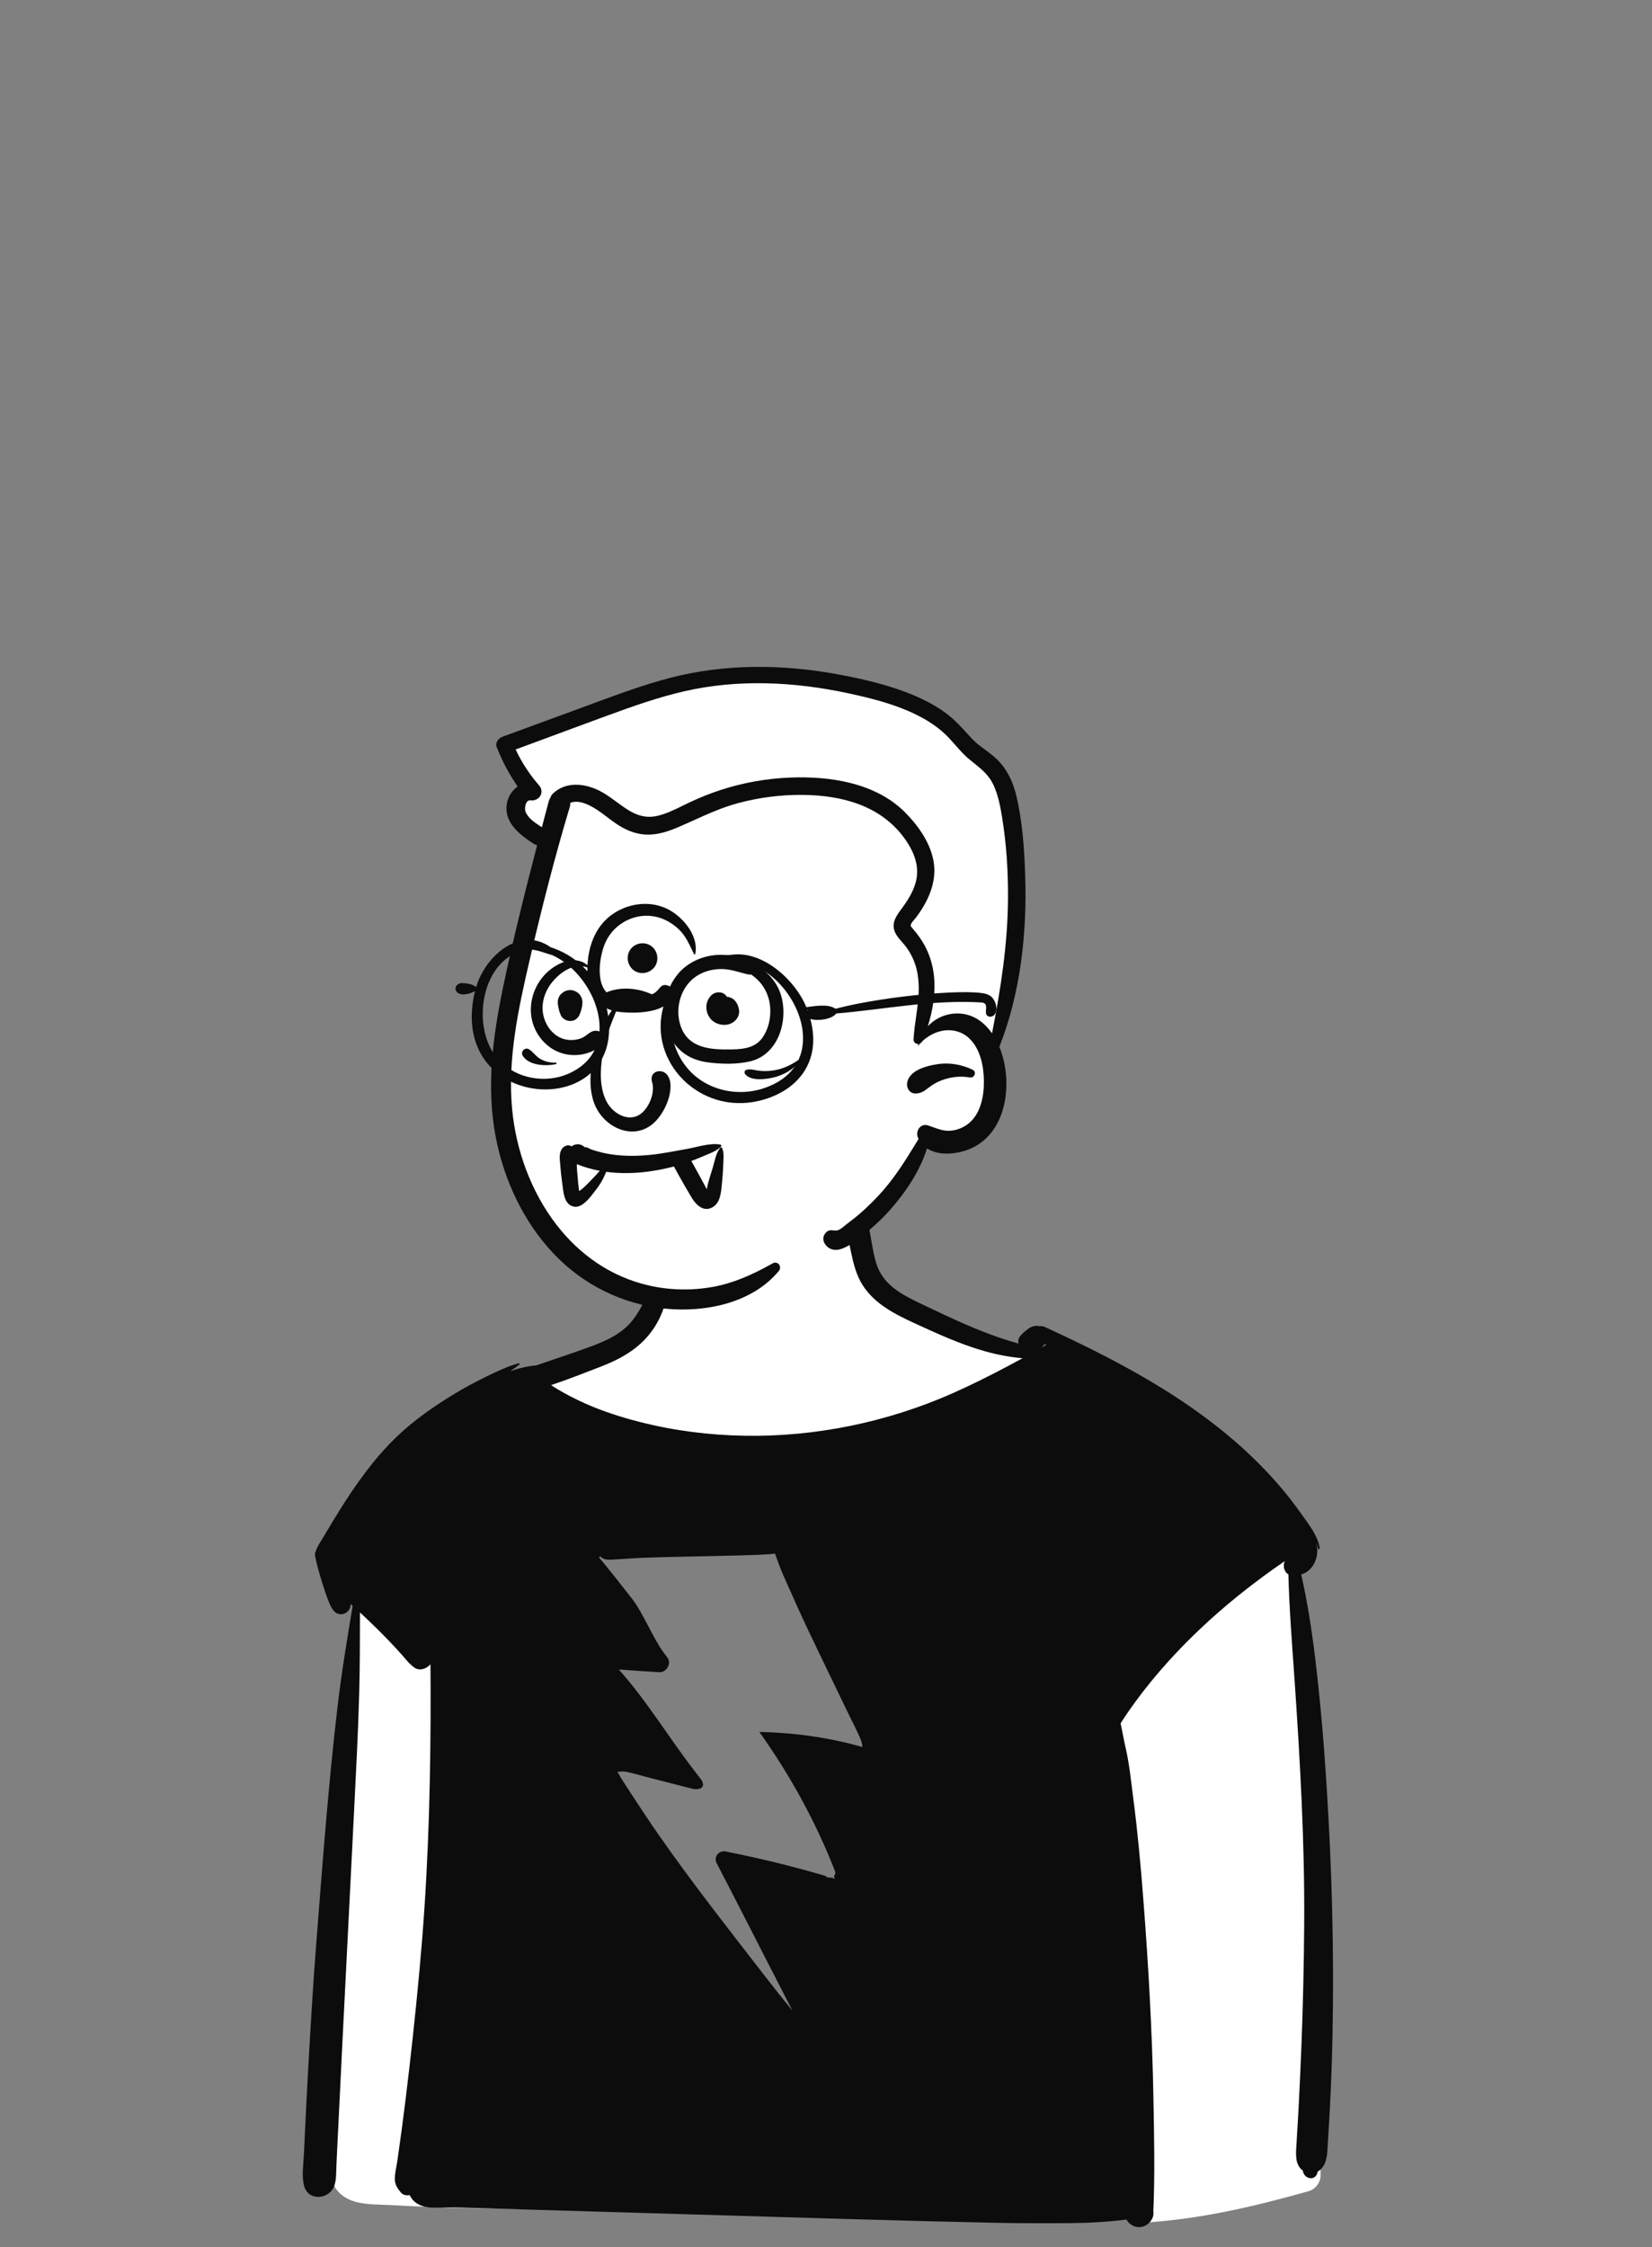 <svg width="100" height="136" viewBox="0 0 100 136" fill="none" xmlns="http://www.w3.org/2000/svg">
<rect x="0" y="0" width="100" height="136" fill="#808080" stroke="none"/>
<path fill-rule="evenodd" clip-rule="evenodd" d="M49.96 70.144C48.833 69.832 47.538 69.868 46.381 69.948C45.207 70.029 43.947 70.168 42.845 70.607C41.887 70.988 41.08 71.629 40.587 72.548C40.183 73.303 39.993 74.132 39.874 74.973C39.825 75.317 39.785 75.662 39.746 76.008L39.666 76.727C39.635 77.001 39.608 77.208 39.553 77.514C39.402 78.362 39.191 79.071 38.721 79.688C37.583 81.182 35.724 81.682 34.033 82.319C32.951 82.727 32.094 83.461 31.857 84.64C31.628 85.778 22.909 95.323 22.053 96.127L22.029 96.149C21.366 96.747 21.444 97.871 21.351 98.692C21.251 99.572 21.156 100.452 21.067 101.333C20.884 103.123 20.721 104.914 20.578 106.708C20.02 113.72 19.767 120.758 19.82 127.793L19.824 128.191C19.832 129.084 19.825 129.98 19.865 130.872C19.904 131.729 20.163 132.587 20.957 133.035C21.693 133.45 22.623 133.413 23.445 133.455L23.494 133.457C24.377 133.506 25.259 133.545 26.142 133.578C29.73 133.711 33.322 133.725 36.912 133.709C44.034 133.676 51.164 133.519 58.28 133.918C60.093 134.02 65.876 133.402 67.684 133.578C69.413 133.746 67.93 134.594 68.997 134.538C72.509 134.355 75.839 133.571 79.203 132.627C79.623 132.509 79.945 132.101 79.939 131.66C79.877 126.816 79.74 121.974 79.527 117.134C79.337 112.823 79.086 108.515 78.775 104.211C78.639 102.341 78.493 100.471 78.335 98.602L78.266 97.801C78.177 96.768 78.126 95.716 77.923 94.697C77.722 93.69 77.266 92.816 76.606 92.036C76.013 91.336 69.301 85.854 67.684 84.816C66.137 83.822 64.512 82.984 62.924 82.064C62.263 81.681 61.628 81.818 61.064 81.348C60.766 81.1 56.447 79.43 55.282 78.879L55.248 78.863C54.356 78.435 53.535 77.971 52.919 77.231C52.713 76.983 52.308 75.419 52.307 74.92C52.305 74.028 52.373 73.088 52.104 72.224C51.782 71.191 51.007 70.434 49.96 70.144ZM48.05 93.147L54.95 106.59H50.463L53.68 114.06H46.616L49.122 124.523L34.792 106.59H40.169L34.792 99.53H38.522L34.792 93.551L48.05 93.147Z" fill="white"/>
<path fill-rule="evenodd" clip-rule="evenodd" d="M24.868 100.706C24.884 100.722 24.901 100.738 24.917 100.755C24.898 100.729 24.882 100.702 24.868 100.675V100.706ZM38.279 96.79C38.899 97.582 39.555 99.194 40.157 100C40.243 100.116 40.328 100.232 40.412 100.348C40.662 100.698 40.328 101.233 39.917 101.211C39.096 101.167 38.276 101.106 37.456 101.044C39.141 102.922 40.54 105.255 42.087 107.245C42.192 107.378 42.295 107.513 42.398 107.647C42.79 108.158 42.397 108.389 41.862 108.252C41.751 108.223 41.641 108.195 41.53 108.167C40.752 107.967 39.974 107.768 39.196 107.569C38.766 107.458 38.333 107.321 37.897 107.237C37.718 107.202 37.546 107.231 37.376 107.24C37.458 107.364 37.572 107.588 37.594 107.622C37.848 108.018 38.104 108.413 38.362 108.805C38.863 109.569 39.367 110.331 39.89 111.081C41.928 114.002 44.126 116.79 46.304 119.605C46.853 120.313 47.409 121.013 47.974 121.707C47.971 121.703 47.97 121.699 47.967 121.695C47.458 120.703 46.949 119.712 46.44 118.721C45.472 116.836 44.514 114.947 43.536 113.068C43.486 112.97 43.434 112.873 43.383 112.774C43.18 112.385 43.513 111.981 43.93 112.063C45.964 112.464 47.977 112.956 49.966 113.539C50.055 113.635 50.187 113.663 50.304 113.639C50.384 113.663 50.465 113.686 50.544 113.711C50.52 113.66 50.495 113.611 50.471 113.561C50.552 113.49 50.592 113.381 50.54 113.244C49.395 110.29 47.826 107.439 45.968 104.828C46.042 104.829 46.117 104.83 46.192 104.832C48.232 104.888 50.234 105.18 52.201 105.737C52.21 105.554 52.1 105.273 52.041 105.138C51.802 104.602 51.529 104.079 51.273 103.551C50.75 102.467 50.227 101.384 49.703 100.3C49.192 99.242 48.684 98.18 48.203 97.106C47.951 96.543 47.698 95.979 47.447 95.415C47.241 94.956 47.079 94.494 46.909 94.024C46.409 94.171 39.991 94.203 38.431 94.311C38.049 94.338 37.666 94.362 37.282 94.383C36.977 94.401 36.547 94.468 36.336 94.192L36.257 94.259C36.949 95.088 37.614 95.94 38.279 96.79ZM63.337 81.391C63.305 81.377 63.274 81.362 63.243 81.348C63.227 81.371 63.208 81.392 63.188 81.413C63.137 81.464 63.088 81.519 63.036 81.57C63.136 81.511 63.237 81.451 63.337 81.391ZM18.484 128.538C18.541 127.315 18.606 126.093 18.675 124.871C18.811 122.482 18.951 120.092 19.138 117.706C19.518 112.872 19.872 108.039 20.441 103.221C20.68 101.202 21.014 99.198 21.348 97.193C21.306 97.154 21.262 97.116 21.219 97.078C21.265 97.627 20.521 97.974 20.152 97.427C20.124 97.386 20.097 97.345 20.07 97.302C19.751 96.785 19.014 94.25 19.066 94.035C19.158 93.648 19.415 93.305 19.615 92.964C19.79 92.666 19.967 92.368 20.147 92.073C20.505 91.481 20.874 90.896 21.26 90.323C22.061 89.137 22.937 87.998 23.968 87.002C25.036 85.97 26.261 85.122 27.526 84.352C28.135 83.983 28.762 83.648 29.401 83.336C30.032 83.029 30.722 82.69 31.401 82.515C31.44 82.505 31.479 82.559 31.444 82.587C31.264 82.73 31.075 82.864 30.883 82.993C31.403 82.813 31.939 82.683 32.479 82.637C33.524 82.269 34.583 81.933 35.623 81.549C36.647 81.172 37.655 80.748 38.335 79.853C38.916 79.089 39.283 78.154 39.566 77.243C39.876 76.238 39.999 75.195 40.286 74.189C40.309 74.107 40.442 74.098 40.46 74.189C40.664 75.244 40.655 76.43 40.539 77.496C40.416 78.613 40.102 79.71 39.417 80.618C38.623 81.674 37.544 82.263 36.331 82.731C35.352 83.111 34.361 83.497 33.358 83.835C33.489 83.921 33.622 84.007 33.758 84.088C34.302 84.411 34.867 84.698 35.445 84.956C36.5 85.426 37.611 85.779 38.729 86.065C40.81 86.595 42.943 86.864 45.088 86.899C49.38 86.971 53.72 86.071 57.646 84.335C58.751 83.846 59.831 83.308 60.899 82.743C61.233 82.567 61.568 82.389 61.902 82.206C61.874 82.205 61.846 82.202 61.818 82.2C61.073 82.129 60.336 81.986 59.615 81.783C58.138 81.366 56.723 80.716 55.332 80.076C54.153 79.533 52.939 78.914 52.218 77.784C51.833 77.179 51.657 76.469 51.513 75.774C51.353 75.001 51.164 74.224 51.048 73.443C51.007 73.169 51.068 72.799 51.361 72.67C51.479 72.619 51.575 72.577 51.707 72.577C51.998 72.577 52.296 72.789 52.366 73.079C52.538 73.803 52.642 74.547 52.777 75.278C52.894 75.911 53 76.571 53.341 77.127C53.938 78.102 55.107 78.6 56.094 79.074C57.347 79.674 58.599 80.26 59.9 80.748C60.473 80.962 61.056 81.157 61.647 81.316C61.624 81.171 61.644 81.018 61.729 80.903C61.872 80.714 62.034 80.588 62.217 80.443C62.417 80.285 62.685 80.203 62.921 80.273C62.921 80.273 62.922 80.273 62.922 80.273C63.017 80.252 63.123 80.26 63.232 80.309C63.569 80.464 63.906 80.62 64.242 80.779C69.08 83.055 73.78 85.73 77.34 89.803C77.854 90.39 78.334 91.008 78.784 91.644C79.222 92.263 79.764 92.934 79.885 93.701C79.895 93.764 79.802 93.794 79.786 93.728C79.757 93.61 79.719 93.494 79.671 93.382C79.771 93.731 79.765 94.102 79.624 94.466C79.457 94.896 79.151 95.18 78.764 95.294C79.153 96.996 79.413 98.721 79.623 100.465C79.924 102.977 80.138 105.496 80.299 108.021C80.621 113.06 80.764 118.125 80.66 123.174C80.631 124.601 80.582 126.028 80.509 127.454C80.472 128.167 80.432 128.879 80.385 129.592C80.34 130.294 80.377 131.066 79.766 131.436C79.758 131.464 79.75 131.491 79.742 131.518C79.594 132.036 78.932 131.87 78.87 131.4C78.869 131.395 78.868 131.389 78.868 131.384C78.368 131.003 78.443 130.367 78.48 129.757C78.519 129.098 78.561 128.44 78.597 127.783C78.664 126.521 78.721 125.259 78.772 123.997C78.872 121.5 78.928 119 78.946 116.502C78.983 111.504 78.695 106.514 78.353 101.531C78.209 99.446 78.041 97.371 77.99 95.287C77.723 95.148 77.641 94.752 77.775 94.485C74.606 96.648 71.666 99.233 69.305 102.238C68.911 102.74 68.535 103.257 68.174 103.783C68.057 103.954 67.945 104.132 67.833 104.31C67.942 104.805 68.026 105.31 68.137 105.785C68.365 106.768 68.462 107.787 68.593 108.785C68.859 110.813 69.046 112.859 69.204 114.898C69.516 118.924 69.747 122.949 69.82 126.987C69.861 129.27 69.914 131.568 69.814 133.851C69.888 134.297 69.487 134.733 69.066 134.789C68.698 134.839 68.355 134.648 68.193 134.34C67.046 134.482 65.869 134.548 64.729 134.556C63.194 134.567 61.658 134.565 60.122 134.533C57.05 134.466 53.98 134.387 50.908 134.295C44.766 134.114 38.624 133.932 32.481 133.75C30.778 133.7 29.075 133.649 27.371 133.599C26.603 133.576 25.645 133.798 25.04 133.205C24.936 133.102 24.855 132.982 24.799 132.854C24.617 132.899 24.395 132.855 24.276 132.715C24.054 132.452 23.89 132.209 23.899 131.845C23.906 131.504 24 131.145 24.049 130.808C24.141 130.175 24.23 129.541 24.315 128.907C24.482 127.653 24.637 126.399 24.781 125.143C25.074 122.575 25.341 120.001 25.549 117.424C25.962 112.33 26.078 107.208 26.064 102.097C26.062 101.64 26.06 101.183 26.057 100.726C26.038 100.75 26.017 100.773 25.994 100.792C25.976 100.808 25.957 100.824 25.939 100.841C25.724 101.029 25.367 101.127 25.11 100.948C24.793 100.743 24.575 100.436 24.329 100.159C24.07 99.868 23.803 99.584 23.534 99.302C23.012 98.757 22.473 98.234 21.923 97.717C21.878 97.676 21.834 97.634 21.79 97.594C21.786 99.221 21.788 100.847 21.744 102.472C21.679 104.888 21.548 107.3 21.428 109.712C21.19 114.488 20.943 119.263 20.706 124.038C20.64 125.371 20.577 126.705 20.511 128.038C20.477 128.705 20.444 129.372 20.412 130.039C20.396 130.399 20.379 130.761 20.362 131.122C20.344 131.509 20.368 131.924 20.237 132.292C19.939 133.134 18.653 133.253 18.406 132.292C18.25 131.689 18.369 130.991 18.397 130.372C18.426 129.761 18.454 129.149 18.484 128.538Z" fill="#0C0C0C"/>
<path fill-rule="evenodd" clip-rule="evenodd" d="M41.328 78.741C43.189 78.752 44.771 78.223 45.978 77.349C47.485 76.812 49.302 75.983 50.405 75.113C50.836 75.223 51.351 74.766 51.68 74.524C53.729 72.994 55.337 70.754 55.813 68.511C56.548 69.439 57.595 69.478 58.598 69.016C60.699 67.824 60.621 65.314 59.864 63.438C61.455 59.868 62.557 50.443 60.129 46.639C59.632 46.07 58.904 45.73 58.379 45.146C57.912 44.636 57.468 44.115 56.924 43.711C55.267 42.449 52.412 41.777 50.624 41.461C43.162 39.847 37.428 42.748 30.669 45.195C31.058 46.168 31.596 47.056 32.213 47.883C30.535 48.51 31.305 49.919 32.607 50.633L33.382 50.256C32.174 54.58 29.393 65.334 30.593 68.787C31.55 74.175 35.749 78.78 41.328 78.741Z" fill="white"/>
<path fill-rule="evenodd" clip-rule="evenodd" d="M40.25 79.205C42.667 79.453 45.538 78.881 47.149 76.917C47.197 76.858 47.218 76.792 47.22 76.728C47.221 76.656 47.197 76.587 47.156 76.533C47.112 76.477 47.05 76.438 46.979 76.425C46.919 76.414 46.851 76.421 46.781 76.46L46.633 76.543C45.532 77.151 44.389 77.669 43.142 77.891C41.858 78.12 40.551 78.094 39.278 77.804C36.96 77.276 35.084 75.928 33.703 74.151C32.162 72.168 31.237 69.65 31.001 67.133C30.715 64.082 31.378 61.049 32.064 58.095C32.785 54.991 33.573 51.902 34.488 48.85C34.516 48.758 34.523 48.672 34.515 48.593C34.785 48.487 35.072 48.517 35.358 48.613C35.881 48.789 36.401 49.187 36.835 49.516C36.992 49.635 37.139 49.745 37.27 49.835C37.808 50.204 38.397 50.469 39.055 50.511C39.739 50.554 40.41 50.341 41.031 50.075C41.347 49.94 41.657 49.799 41.967 49.66C42.848 49.262 43.718 48.868 44.67 48.612C45.945 48.268 47.261 48.099 48.581 48.111C50.937 48.133 53.3 48.74 54.745 50.733C55.33 51.541 55.711 52.469 55.413 53.465C55.252 54.008 54.946 54.5 54.613 54.952L54.499 55.106C54.316 55.355 54.157 55.602 54.109 55.866C54.069 56.087 54.1 56.32 54.258 56.576C54.357 56.737 54.483 56.882 54.61 57.026C54.702 57.13 54.794 57.233 54.873 57.345C55.032 57.57 55.173 57.812 55.283 58.065C55.5 58.56 55.591 59.092 55.611 59.629C55.634 60.277 55.543 60.911 55.453 61.545C55.389 61.995 55.325 62.446 55.299 62.901C55.294 62.981 55.319 63.04 55.353 63.084C55.394 63.138 55.455 63.172 55.524 63.181C55.545 63.184 55.567 63.184 55.589 63.182C55.578 63.226 55.569 63.27 55.56 63.314C55.604 63.258 55.651 63.203 55.7 63.151C55.703 63.149 55.706 63.148 55.709 63.146C55.76 63.118 55.803 63.076 55.83 63.021C55.899 62.956 55.973 62.895 56.05 62.837C56.452 62.537 56.922 62.359 57.393 62.353C57.847 62.348 58.302 62.502 58.652 62.829C59.347 63.478 59.551 64.538 59.558 65.448C59.566 66.376 59.351 67.491 58.541 68.067C58.217 68.299 57.82 68.438 57.421 68.442C57.089 68.445 56.773 68.328 56.461 68.216C56.364 68.182 56.269 68.147 56.173 68.116C56.065 68.081 55.966 68.083 55.879 68.109C55.782 68.138 55.7 68.198 55.638 68.278C55.577 68.358 55.536 68.458 55.524 68.563C55.512 68.665 55.526 68.77 55.569 68.865C55.58 68.889 55.591 68.912 55.603 68.934L55.425 69.227C54.743 70.346 54.049 71.444 53.14 72.405C52.618 72.957 52.064 73.478 51.457 73.933L51.37 73.998C51.318 74.037 51.259 74.084 51.197 74.135C51.02 74.28 50.808 74.474 50.61 74.482C50.551 74.484 50.5 74.477 50.453 74.471C50.34 74.456 50.246 74.451 50.153 74.489C50.078 74.52 50 74.577 49.921 74.695C49.867 74.774 49.839 74.874 49.839 74.976C49.839 75.078 49.867 75.179 49.917 75.26C50.02 75.427 50.145 75.53 50.28 75.588C50.431 75.654 50.598 75.664 50.771 75.632C51.198 75.552 51.671 75.198 51.972 74.967L52.03 74.922C52.697 74.414 53.328 73.851 53.884 73.222C54.83 72.15 55.679 70.887 56.115 69.507C56.423 69.709 56.803 69.805 57.2 69.82C57.779 69.842 58.391 69.693 58.843 69.479C59.837 69.007 60.442 68.114 60.725 67.088C61.054 65.896 60.947 64.525 60.531 63.455C60.519 63.423 60.506 63.392 60.493 63.361C61.775 60.113 62.169 56.506 62.059 53.04C62.008 51.417 61.897 49.715 61.514 48.133C61.343 47.423 61.045 46.748 60.569 46.19C60.298 45.871 59.965 45.623 59.631 45.376C59.341 45.162 59.05 44.948 58.806 44.681L58.69 44.554C58.665 44.526 58.64 44.499 58.615 44.471C58.193 44.006 57.781 43.554 57.269 43.172C56.674 42.729 56.018 42.382 55.337 42.094C53.868 41.474 52.287 41.103 50.724 40.815C47.341 40.193 43.869 40.162 40.528 41.037C38.974 41.443 37.466 42 35.961 42.555C35.822 42.607 35.682 42.659 35.542 42.71C34.373 43.141 33.202 43.57 32.032 43.999C31.488 44.198 30.944 44.398 30.401 44.597C30.282 44.64 30.167 44.734 30.101 44.85C30.037 44.963 30.018 45.095 30.07 45.226C30.403 46.072 30.824 46.865 31.337 47.606C31.159 47.727 31.007 47.888 30.893 48.077C30.748 48.316 30.662 48.598 30.656 48.898C30.636 49.901 31.549 50.581 32.306 51.073C32.377 51.119 32.447 51.146 32.514 51.159C31.781 53.965 31.078 56.782 30.481 59.62L30.44 59.817C29.825 62.788 29.429 65.82 30.01 68.83C30.511 71.422 31.674 73.924 33.492 75.855C35.273 77.748 37.663 78.939 40.25 79.205ZM56.164 62.115C56.481 61.11 56.649 60.017 56.528 58.999C56.451 58.358 56.259 57.742 55.946 57.178C55.766 56.855 55.547 56.556 55.309 56.274L55.227 56.179C55.185 56.131 55.143 56.086 55.13 56.031C55.123 55.998 55.131 55.963 55.15 55.921C55.194 55.827 55.275 55.737 55.351 55.649C55.399 55.593 55.446 55.538 55.485 55.484C56.179 54.545 56.696 53.427 56.528 52.236C56.364 51.074 55.603 49.99 54.792 49.174C53.008 47.377 50.241 46.964 47.817 47.063C46.406 47.12 44.997 47.369 43.654 47.804C42.991 48.018 42.343 48.279 41.714 48.578L41.574 48.645C41.499 48.682 41.424 48.718 41.349 48.755C40.856 48.997 40.362 49.241 39.828 49.372C38.785 49.628 38.077 49.088 37.334 48.544C37.078 48.358 36.82 48.168 36.545 48.002L36.488 47.969C35.992 47.681 35.398 47.487 34.828 47.496C34.333 47.504 33.855 47.662 33.466 48.036C33.386 48.113 33.34 48.196 33.318 48.28C33.275 48.34 33.24 48.412 33.218 48.497C33.078 49.02 32.94 49.544 32.801 50.068L32.688 49.995C32.353 49.777 31.989 49.528 31.825 49.164C31.761 49.024 31.77 48.791 31.85 48.619C31.878 48.559 31.915 48.506 31.966 48.472C32.003 48.448 32.048 48.437 32.099 48.441C32.226 48.457 32.342 48.439 32.44 48.397C32.553 48.349 32.644 48.27 32.702 48.175C32.762 48.078 32.79 47.964 32.775 47.845C32.762 47.743 32.719 47.637 32.632 47.536C32.06 46.878 31.579 46.151 31.213 45.362L33.633 44.467C34.495 44.148 35.358 43.829 36.221 43.511L36.694 43.338C38.263 42.762 39.841 42.199 41.474 41.828C44.717 41.092 48.1 41.265 51.334 41.958L51.53 42.001C52.887 42.297 54.263 42.655 55.508 43.278C56.12 43.583 56.701 43.955 57.2 44.424C57.421 44.632 57.62 44.859 57.82 45.085C58.099 45.403 58.379 45.72 58.711 45.988L59.019 46.235C59.478 46.605 59.892 46.965 60.151 47.538C60.422 48.138 60.551 48.8 60.656 49.446C60.922 51.071 61.027 52.723 61.017 54.37C61 57.135 60.58 59.843 60.05 62.542C59.624 61.933 59.026 61.461 58.259 61.36C57.758 61.294 57.262 61.388 56.832 61.609C56.584 61.737 56.357 61.907 56.164 62.115ZM56.968 65.398C57.529 65.181 58.117 65.11 58.71 65.213C58.772 65.224 58.831 65.211 58.881 65.183C58.932 65.153 58.971 65.107 58.993 65.055C59.018 64.996 59.019 64.932 58.997 64.875C58.978 64.826 58.942 64.778 58.875 64.746C58.233 64.439 57.519 64.304 56.811 64.4L56.741 64.41C56.379 64.464 55.87 64.577 55.488 64.799C55.188 64.974 54.968 65.215 54.914 65.53C54.885 65.694 54.926 65.866 55.02 65.99C55.112 66.11 55.252 66.19 55.432 66.185C55.752 66.176 55.94 66.041 56.168 65.866C56.195 65.845 56.223 65.823 56.253 65.801C56.472 65.637 56.712 65.497 56.968 65.398Z" fill="#0C0C0C"/>
<path fill-rule="evenodd" clip-rule="evenodd" d="M43.613 69.278C43.005 69.16 42.248 69.416 41.641 69.528L41.596 69.537C40.861 69.665 40.127 69.82 39.383 69.896C38.673 69.969 37.948 69.982 37.238 69.9C36.897 69.861 36.559 69.794 36.227 69.704C36.086 69.666 35.945 69.623 35.806 69.576L35.791 69.57C35.689 69.528 35.413 69.369 35.416 69.457C35.338 69.368 35.232 69.304 35.114 69.273C34.949 69.23 34.736 69.271 34.598 69.388C34.417 69.245 34.147 69.348 34.026 69.519C33.819 69.812 33.886 70.156 33.913 70.496L33.915 70.526C33.938 70.846 33.973 71.165 34.016 71.483L34.035 71.619C34.102 72.09 34.12 72.866 34.69 73.021C35.141 73.143 35.554 72.679 35.845 72.31L36.004 72.106C36.192 71.867 36.363 71.621 36.501 71.349C36.564 71.225 36.625 71.099 36.677 70.97C36.684 70.954 36.689 70.939 36.694 70.925C37.53 71.037 38.386 71.021 39.225 70.911C39.755 70.841 40.278 70.739 40.794 70.603L41.026 71.024C41.298 71.514 41.574 72.002 41.864 72.481L41.886 72.518C42.157 72.95 42.612 73.382 43.149 73.059C43.63 72.769 43.65 72.11 43.701 71.619C43.735 71.29 43.762 70.96 43.776 70.63L43.78 70.488C43.789 70.168 43.841 69.797 43.718 69.498C43.7 69.454 43.637 69.421 43.6 69.466C43.343 69.779 43.265 70.263 43.154 70.647C43.03 71.074 42.851 71.54 42.787 71.983L42.769 71.952C42.706 71.832 42.641 71.712 42.576 71.592L42.382 71.234C42.207 70.911 42.029 70.589 41.85 70.268C42.055 70.192 42.258 70.109 42.46 70.025L42.918 69.833C43.18 69.722 43.447 69.597 43.644 69.396C43.679 69.361 43.667 69.288 43.613 69.278ZM34.915 70.46C35.367 70.643 35.834 70.776 36.31 70.864C36.279 70.895 36.248 70.927 36.22 70.96C36.108 71.09 35.989 71.214 35.87 71.337L35.798 71.411C35.615 71.599 35.34 71.908 35.059 72.088L35.044 72.007C35.042 71.993 35.04 71.98 35.039 71.971L35.009 71.704C35.004 71.66 34.999 71.615 34.995 71.571C34.971 71.33 34.952 71.089 34.931 70.848C34.921 70.721 34.918 70.59 34.915 70.46ZM40.261 54.951C39.185 54.491 37.908 54.708 36.981 55.402C36.033 56.113 35.618 57.269 35.563 58.421C34.813 57.781 33.733 58.266 33.102 58.866C32.373 59.558 32.004 60.604 32.174 61.596C32.343 62.585 33.059 63.457 34.026 63.751C34.489 63.892 35.005 63.895 35.471 63.764C35.629 63.719 35.823 63.651 36.002 63.554C35.992 63.596 35.982 63.637 35.972 63.678C35.739 64.662 35.608 65.768 35.956 66.741C36.517 68.305 38.508 69.18 39.75 67.792C40.238 67.247 40.618 66.394 40.588 65.651C40.573 65.26 40.352 64.809 39.895 64.835C39.541 64.856 39.373 65.152 39.464 65.466L39.47 65.484C39.661 66.083 39.334 66.949 38.859 67.358C38.132 67.985 37.133 67.439 36.735 66.704C36.271 65.847 36.328 64.749 36.476 63.817C36.621 62.901 36.946 62.064 37.291 61.218C37.327 61.224 37.364 61.23 37.402 61.235C38.088 61.328 39.482 61.363 40.239 60.867C40.158 61.633 40.317 62.422 40.753 63.072C41.238 63.795 41.969 64.178 42.819 64.295C43.645 64.409 44.603 64.432 45.418 64.236C47.155 63.819 47.767 61.674 47.242 60.126C46.931 59.21 46.065 58.386 45.101 58.178C44.604 57.852 43.938 57.755 43.365 57.8C42.509 57.866 41.666 58.236 41.093 58.886C40.874 59.134 40.694 59.415 40.555 59.715C40.509 59.679 40.454 59.651 40.393 59.637C40.297 59.614 40.213 59.609 40.119 59.642C40.073 59.659 40.005 59.717 39.965 59.755L39.872 59.864C39.759 59.996 39.651 60.107 39.449 60.189C38.886 60.419 38.122 60.468 37.524 60.421C35.998 60.302 36.19 58.279 36.566 57.24C37.011 56.01 38.288 55.244 39.586 55.463C40.144 55.556 40.676 55.853 41.085 56.242C41.541 56.675 41.736 57.199 42.009 57.747C42.026 57.78 42.081 57.773 42.088 57.737C42.313 56.58 41.247 55.372 40.261 54.951ZM48.391 64.276C48.437 64.222 48.376 64.126 48.309 64.171C47.823 64.502 47.282 64.741 46.694 64.805C46.418 64.835 46.139 64.837 45.864 64.795C45.63 64.759 45.418 64.687 45.184 64.752C45.06 64.786 45.037 64.931 45.113 65.022C45.467 65.442 46.337 65.33 46.812 65.217C47.425 65.071 47.981 64.757 48.391 64.276ZM32.019 63.508C31.781 63.36 31.496 63.653 31.637 63.89C32 64.498 33.051 64.547 33.661 64.402C33.709 64.39 33.698 64.315 33.65 64.317C33.299 64.325 32.982 64.258 32.68 64.075C32.422 63.919 32.269 63.662 32.019 63.508ZM43.673 58.651L43.721 58.651C44.279 58.66 44.789 58.873 45.327 58.985C45.371 58.995 45.416 58.99 45.456 58.975C46.11 59.412 46.561 60.098 46.623 61.002C46.665 61.627 46.512 62.309 46.141 62.823C45.718 63.407 45.037 63.497 44.366 63.515L44.298 63.516C43.03 63.541 41.636 63.466 41.184 62.048C40.849 60.999 41.206 59.725 42.138 59.096C42.59 58.791 43.131 58.65 43.673 58.651ZM33.459 59.403L33.496 59.36C33.993 58.789 34.782 58.269 35.559 58.557L35.557 58.653C35.556 58.669 35.556 58.685 35.556 58.701C35.559 59.803 35.986 60.832 37.035 61.155C36.754 61.557 36.527 62.003 36.346 62.465C36.282 62.423 36.205 62.397 36.114 62.388C35.745 62.35 35.533 62.697 35.213 62.827C34.913 62.948 34.573 62.98 34.256 62.917C33.564 62.78 33.078 62.182 32.908 61.52C32.715 60.77 32.969 59.984 33.459 59.403ZM44.001 60.331C43.77 59.941 43.2 59.997 42.972 60.341L42.961 60.358L42.959 60.355C42.578 60.848 42.762 61.627 43.314 61.904C43.757 62.127 44.321 62.068 44.615 61.636C44.681 61.539 44.724 61.425 44.739 61.309C44.75 61.23 44.744 61.152 44.726 61.074L44.731 61.092C44.722 61.053 44.708 60.991 44.705 60.976C44.666 60.817 44.572 60.646 44.455 60.531C44.335 60.413 44.168 60.34 44.001 60.331ZM34.51 59.925C34.306 59.925 34.124 60.011 33.977 60.147C33.767 60.34 33.737 60.618 33.783 60.881C33.797 60.962 33.816 61.039 33.836 61.119L33.853 61.19C33.856 61.202 33.859 61.214 33.863 61.226C33.875 61.275 33.895 61.32 33.919 61.363C34.007 61.689 34.361 61.85 34.673 61.779C34.82 61.746 34.967 61.624 35.041 61.496C35.066 61.454 35.083 61.412 35.096 61.37L35.156 61.226C35.168 61.191 35.175 61.154 35.184 61.119C35.204 61.039 35.224 60.962 35.238 60.881C35.286 60.609 35.248 60.35 35.044 60.147C34.907 60.01 34.704 59.925 34.51 59.925ZM39.016 57.1C38.661 57.052 38.299 57.217 38.116 57.531C37.956 57.804 37.957 58.171 38.116 58.443L38.129 58.466C38.422 58.968 39.104 59.033 39.515 58.645L39.535 58.626C39.798 58.377 39.858 57.963 39.721 57.639C39.596 57.343 39.334 57.142 39.016 57.1Z" fill="#0C0C0C"/>
<path fill-rule="evenodd" clip-rule="evenodd" d="M30.266 64.226C31.284 65.279 32.984 65.581 34.339 65.016C37.817 63.563 36.114 59.028 33.432 57.81C33.097 57.727 32.649 57.529 32.241 57.484C32.204 57.466 32.124 57.518 32.026 57.468C29.069 57.799 28.395 62.392 30.266 64.226ZM41.485 64.496C42.627 66.011 44.75 66.478 46.485 65.774C49.912 64.424 48.696 60.403 46.352 58.827C41.399 56.965 39.354 61.702 41.485 64.496ZM48.914 61.139C48.917 61.137 48.92 61.136 48.923 61.135C48.905 61.127 48.887 61.119 48.869 61.111C48.875 61.126 48.881 61.141 48.887 61.157C48.896 61.15 48.904 61.143 48.914 61.139ZM27.909 59.501C28.188 59.501 28.592 59.547 28.823 59.741C29.394 57.816 31.501 56.034 33.333 57.333C34.776 57.797 35.847 58.827 36.455 60.195C37.553 59.542 39.278 59.821 40.229 60.685C40.852 58.625 42.386 57.904 44.211 57.797C46.203 57.471 48.189 59.406 48.809 60.959C49.324 60.9 50.094 60.736 50.578 61.054C53.724 60.229 59.223 59.774 59.862 60.233C60.318 60.408 60.568 61.484 59.932 61.542C59.377 61.463 59.996 60.753 59.437 60.676C56.458 60.491 53.566 61.091 50.619 61.343C50.356 61.697 49.505 61.816 49.052 61.673C49.766 64.307 48.224 66.099 45.913 66.636C42.335 67.458 39.222 64.256 40.157 60.926C39.074 60.386 37.827 60.409 36.646 60.694C38.619 67.958 26.924 67.632 28.75 59.99C27.535 60.595 27.271 59.623 27.909 59.501Z" fill="#0C0C0C"/>
</svg>
